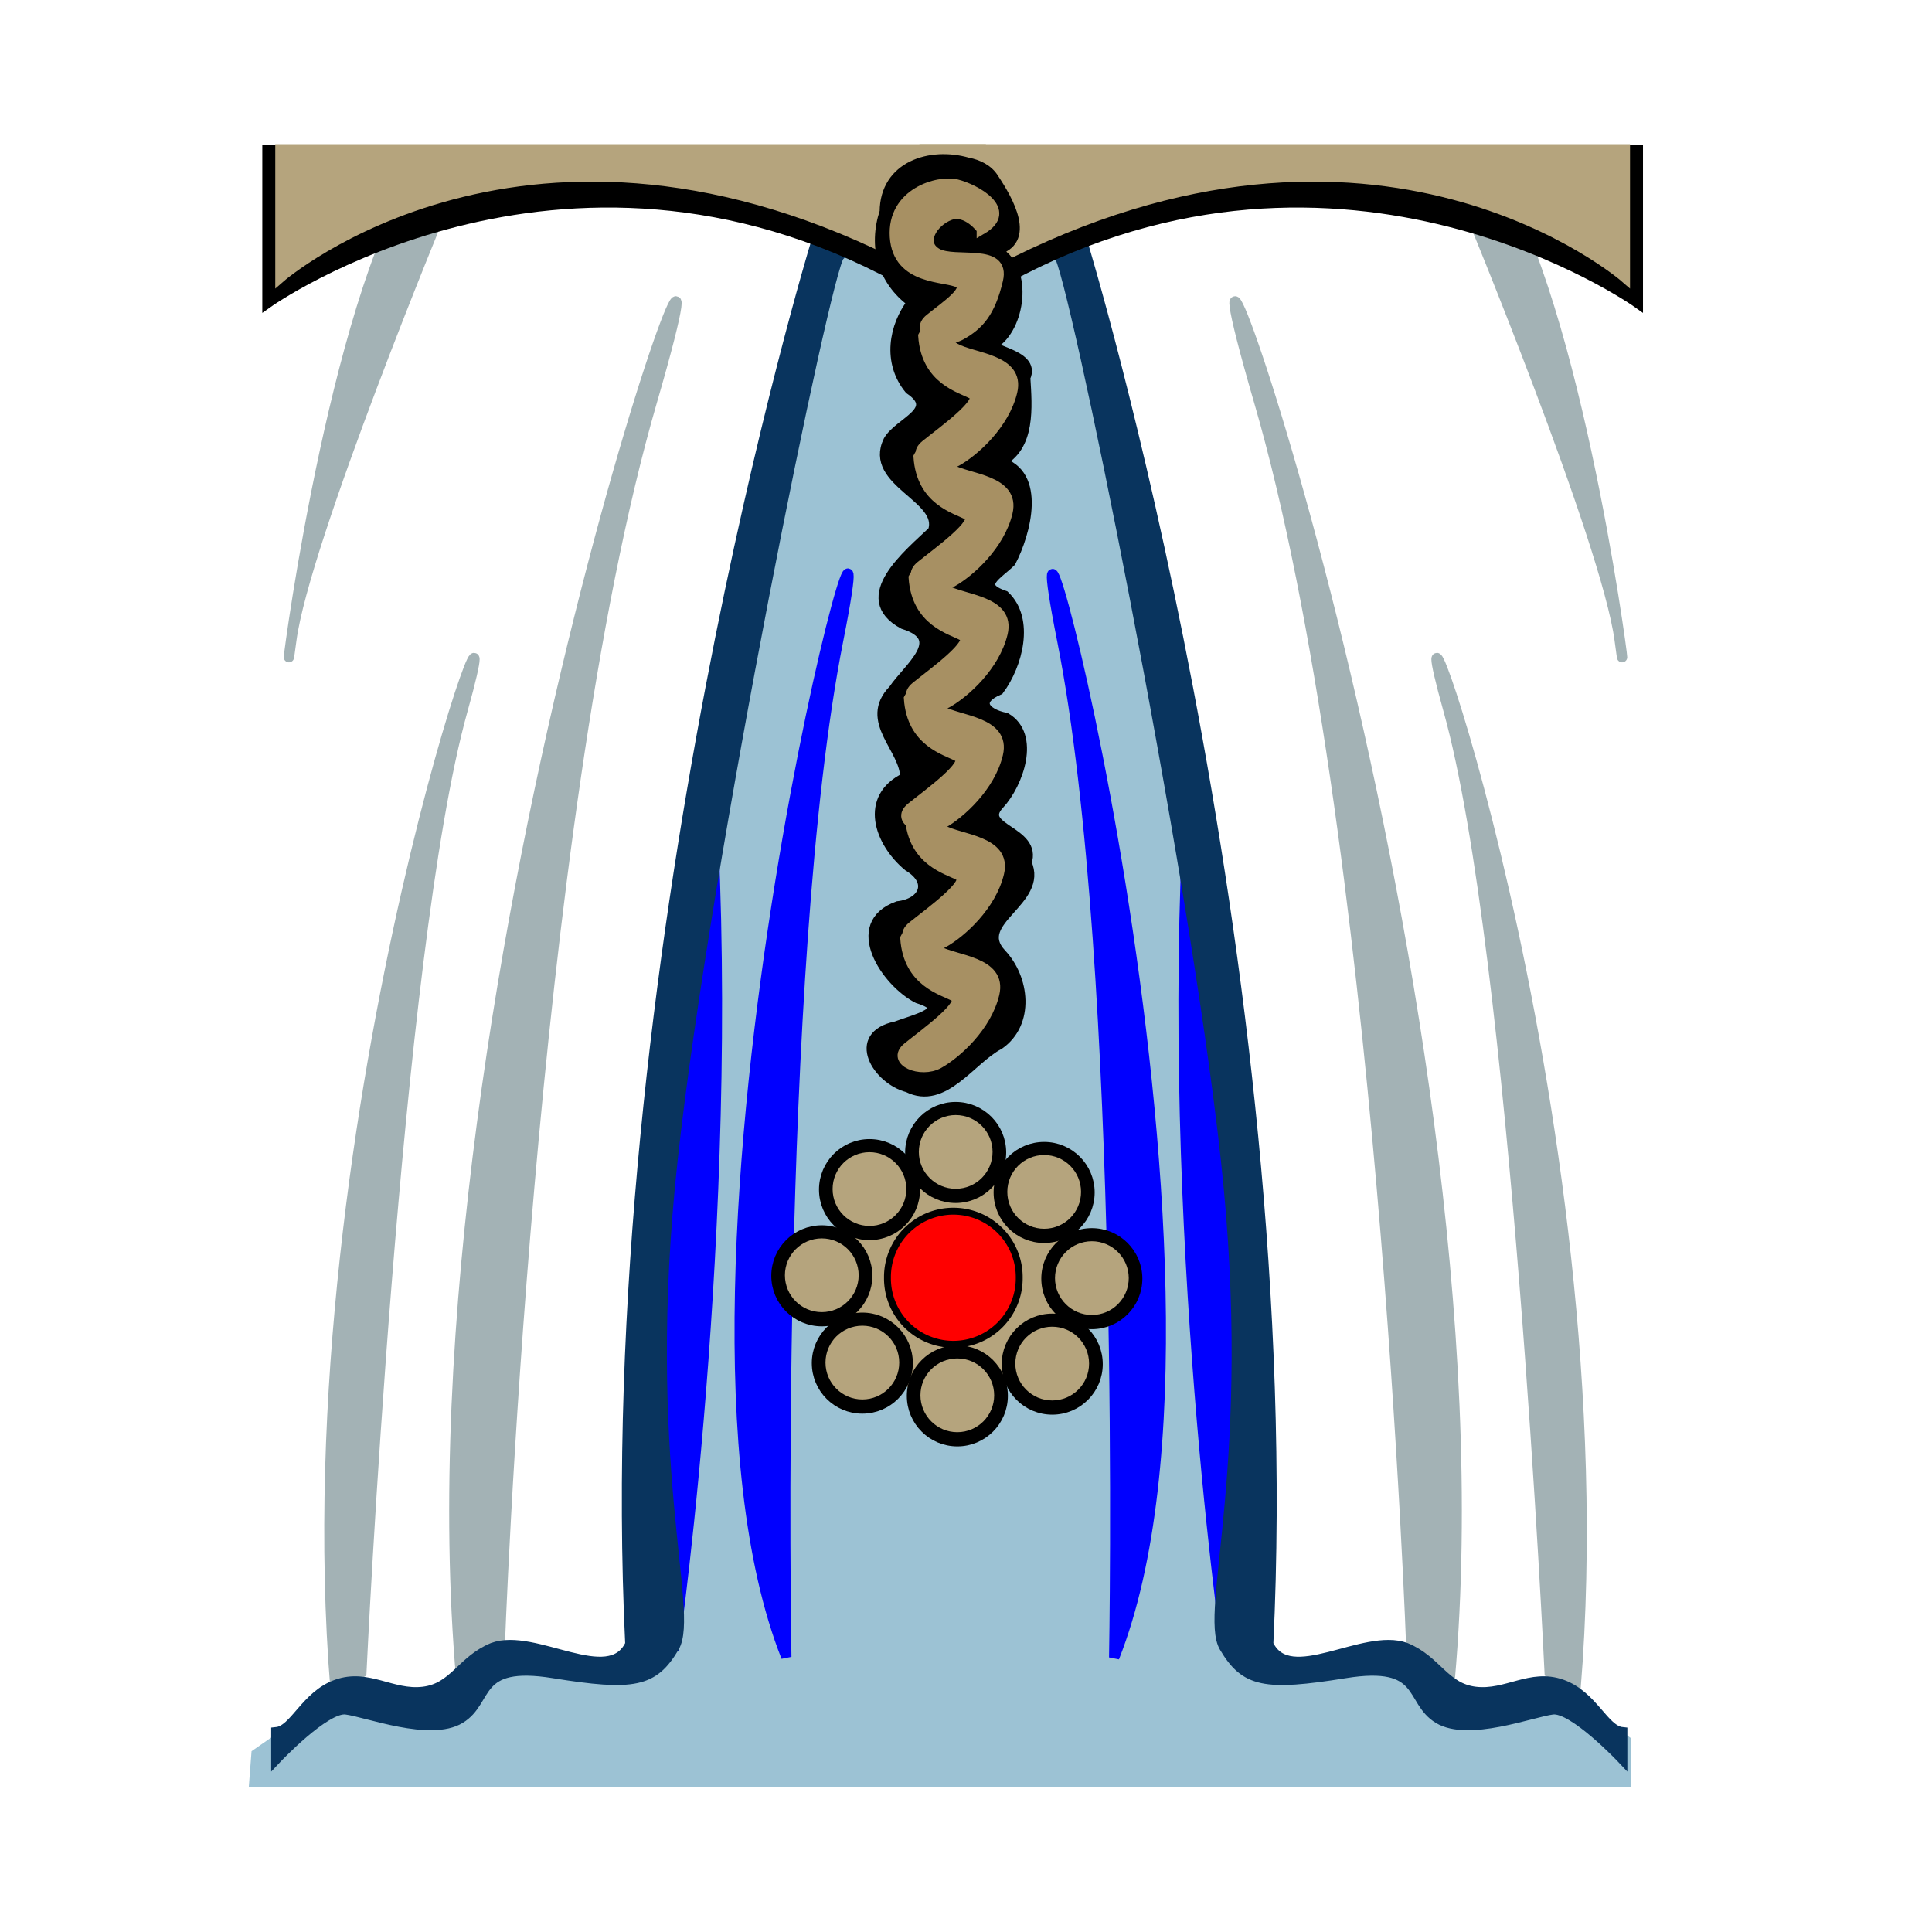 <?xml version="1.0" encoding="UTF-8" standalone="no"?>
<!-- Created with Inkscape (http://www.inkscape.org/) -->

<svg
   xmlns:dc="http://purl.org/dc/elements/1.1/"
   xmlns:cc="http://creativecommons.org/ns#"
   xmlns:rdf="http://www.w3.org/1999/02/22-rdf-syntax-ns#"
   xmlns:svg="http://www.w3.org/2000/svg"
   xmlns="http://www.w3.org/2000/svg"
   xmlns:sodipodi="http://sodipodi.sourceforge.net/DTD/sodipodi-0.dtd"
   xmlns:inkscape="http://www.inkscape.org/namespaces/inkscape"
   width="1024"
   height="1024"
   id="svg2"
   version="1.1"
   inkscape:version="0.48.4 r9939"
   sodipodi:docname="Princess Dress - WIP.svg">
  <defs
     id="defs4" />
  <sodipodi:namedview
     id="base"
     pagecolor="#ffffff"
     bordercolor="#666666"
     borderopacity="1.0"
     inkscape:pageopacity="0.0"
     inkscape:pageshadow="2"
     inkscape:zoom="0.20881747"
     inkscape:cx="-1233.1001"
     inkscape:cy="245.71342"
     inkscape:document-units="px"
     inkscape:current-layer="layer1"
     showgrid="false"
     inkscape:window-width="1366"
     inkscape:window-height="705"
     inkscape:window-x="-8"
     inkscape:window-y="-8"
     inkscape:window-maximized="1"
     showguides="true"
     inkscape:guide-bbox="true" />
  <g
     inkscape:label="Layer 1"
     inkscape:groupmode="layer"
     id="layer1"
     transform="translate(0,-28.362)">
    <path
       style="fill:#9cc2d4;fill-opacity:1;stroke:#9cc2d4;stroke-width:5.444px;stroke-linecap:butt;stroke-linejoin:miter;stroke-opacity:1"
       d="m 134.788,973.018 727.072,0 0,-21.893 -33.415,-24.197 -54.156,9.218 -41.481,-33.415 -40.329,11.523 -28.806,-4.609 4.609,-87.571 L 667.129,703.391 639.475,487.919 608.364,304.711 556.513,129.568 l -107.16,3.457 -32.263,108.312 -29.959,149.793 -27.654,179.752 -17.284,213.167 5.761,117.53 -19.588,10.37 -36.872,0 -31.111,-2.304 -36.872,26.502 -46.09,-6.914 -41.481,28.806 z"
       id="path3111"
       inkscape:connector-curvature="0" />
    <g
       id="g3345"
       transform="matrix(5.444,0,0,5.444,-1542.26,-2981.525)">
      <path
         sodipodi:nodetypes="cc"
         inkscape:connector-curvature="0"
         id="path3016-3"
         d="m 348.991,712.687 c 0,0 6.313,-44.447 3.283,-85.863 l -7.071,82.58 z"
         style="fill:#0000ff;stroke:#0000ff;stroke-width:1px;stroke-linecap:butt;stroke-linejoin:miter;stroke-opacity:1" />
      <path
         inkscape:connector-curvature="0"
         id="path3018-4"
         d="m 359.85,714.202 c 0,0 -1.263,-67.175 5.051,-98.995 6.313,-31.82 -19.698,61.872 -5.051,98.995 z"
         style="fill:#0000ff;stroke:#0000ff;stroke-width:1px;stroke-linecap:butt;stroke-linejoin:miter;stroke-opacity:1" />
    </g>
    <path
       style="fill:#0000ff;stroke:#0000ff;stroke-width:5.444px;stroke-linecap:butt;stroke-linejoin:miter;stroke-opacity:1"
       d="m 649.656,898.63 c 0,0 -34.373,-241.986 -17.874,-467.472 l 38.498,449.598 z"
       id="path3016"
       inkscape:connector-curvature="0"
       sodipodi:nodetypes="cc" />
    <g
       transform="matrix(-5.444,0,0,5.444,2553.471,-2991.208)"
       id="g3265-3">
      <path
         sodipodi:nodetypes="cscc"
         inkscape:connector-curvature="0"
         id="path3199-1"
         d="m 426.032,575.065 c 0,0 13.385,32.325 14.647,41.921 1.263,9.596 -2.525,-24.496 -10.102,-41.164 z"
         style="fill:#a3b2b5;fill-opacity:1;stroke:#a3b2b5;stroke-width:1px;stroke-linecap:butt;stroke-linejoin:miter;stroke-opacity:1" />
      <path
         sodipodi:nodetypes="csc"
         inkscape:connector-curvature="0"
         id="path3195-2"
         d="m 420.413,715.539 c 0,0 -2.789,-80.34 -14.837,-121.787 -11.89,-40.905 24.601,55.74 18.553,124.451"
         style="fill:#a3b2b5;fill-opacity:1;stroke:#a3b2b5;stroke-width:1px;stroke-linecap:butt;stroke-linejoin:miter;stroke-opacity:1" />
      <path
         sodipodi:nodetypes="cscc"
         inkscape:connector-curvature="0"
         id="path3197-3"
         d="m 433.861,717.497 c 0,0 -3.283,-70.206 -9.849,-93.692 -6.566,-23.486 16.92,38.891 12.374,95.207 z"
         style="fill:#a3b2b5;fill-opacity:1;stroke:#a3b2b5;stroke-width:1px;stroke-linecap:butt;stroke-linejoin:miter;stroke-opacity:1" />
    </g>
    <g
       id="g3265"
       transform="matrix(5.444,0,0,5.444,-1540.589,-2991.21)">
      <path
         sodipodi:nodetypes="cscc"
         inkscape:connector-curvature="0"
         id="path3199"
         d="m 426.032,575.065 c 0,0 13.385,32.325 14.647,41.921 1.263,9.596 -2.525,-24.496 -10.102,-41.164 z"
         style="fill:#a3b2b5;fill-opacity:1;stroke:#a3b2b5;stroke-width:1px;stroke-linecap:butt;stroke-linejoin:miter;stroke-opacity:1" />
      <path
         sodipodi:nodetypes="csc"
         inkscape:connector-curvature="0"
         id="path3195"
         d="m 420.413,715.539 c 0,0 -2.789,-80.34 -14.837,-121.787 -11.89,-40.905 24.601,55.74 18.553,124.451"
         style="fill:#a3b2b5;fill-opacity:1;stroke:#a3b2b5;stroke-width:1px;stroke-linecap:butt;stroke-linejoin:miter;stroke-opacity:1" />
      <path
         sodipodi:nodetypes="cscc"
         inkscape:connector-curvature="0"
         id="path3197"
         d="m 433.861,717.497 c 0,0 -3.283,-70.206 -9.849,-93.692 -6.566,-23.486 16.92,38.891 12.374,95.207 z"
         style="fill:#a3b2b5;fill-opacity:1;stroke:#a3b2b5;stroke-width:1px;stroke-linecap:butt;stroke-linejoin:miter;stroke-opacity:1" />
    </g>
    <path
       style="fill:#09345e;fill-opacity:1;stroke:#09345e;stroke-width:5.444px;stroke-linecap:butt;stroke-linejoin:miter;stroke-opacity:1"
       d="m 574.046,158.014 c 0,0 115.527,379.347 98.125,741.8 11.122,23.86 50.693,-6.326 72.916,1.944 16.528,6.805 20.416,21.389 36.944,23.333 16.528,1.944 29.166,-9.722 45.694,-3.889 16.528,5.833 22.361,24.305 32.083,25.277 l 0,14.021 c 0,0 -25.913,-27.498 -36.912,-26.123 -10.999,1.375 -44.685,14.437 -60.496,4.812 -15.812,-9.624 -6.875,-30.936 -49.497,-24.061 -42.623,6.875 -52.934,4.812 -63.934,-13.749 -10.999,-18.561 18.341,-97.815 0.841,-258.23 -17.5,-160.415 -81.666,-473.468 -88.471,-479.302 -6.806,-5.833 12.708,-5.833 12.708,-5.833 z"
       id="path2996"
       inkscape:connector-curvature="0"
       sodipodi:nodetypes="cccssc" />
    <path
       style="fill:#09345e;fill-opacity:1;stroke:#09345e;stroke-width:5.444px;stroke-linecap:butt;stroke-linejoin:miter;stroke-opacity:1"
       d="m 432.219,158.013 c 0,0 -115.527,379.347 -98.125,741.8 -11.122,23.86 -50.693,-6.326 -72.916,1.944 -16.528,6.805 -20.416,21.389 -36.944,23.333 -16.528,1.944 -29.166,-9.722 -45.694,-3.889 -16.528,5.833 -22.361,24.305 -32.083,25.278 l 0,14.021 c 0,0 25.913,-27.498 36.912,-26.123 10.999,1.375 44.685,14.437 60.496,4.812 15.812,-9.624 6.875,-30.936 49.497,-24.061 42.623,6.875 52.934,4.812 63.934,-13.749 10.999,-18.561 -18.341,-97.815 -0.841,-258.23 17.5,-160.415 81.666,-473.468 88.472,-479.302 6.805,-5.833 -12.708,-5.833 -12.708,-5.833 z"
       id="path2996-1"
       inkscape:connector-curvature="0"
       sodipodi:nodetypes="cccssc" />
    <g
       id="g3255"
       transform="matrix(5.444,0,0,5.444,-1540.589,-2991.21)">
      <g
         id="g3227">
        <path
           style="fill:#000000;stroke:#000000;stroke-width:1px;stroke-linecap:butt;stroke-linejoin:miter;stroke-opacity:1"
           d="m 442.447,569.257 0,14.9 c 0,0 -28.537,-20.329 -61.493,-2.399 l -6.692,1.768 0,-14.268 z"
           id="path3203"
           inkscape:connector-curvature="0"
           sodipodi:nodetypes="cccccc" />
        <path
           style="fill:#b5a47d;fill-opacity:1;stroke:#b5a47d;stroke-width:0.939px;stroke-linecap:butt;stroke-linejoin:miter;stroke-opacity:1"
           d="m 441.215,569.163 0,12.562 c 0,0 -24.139,-21.09 -61.548,-1.556 l -6.698,1.556 0,-12.562 z"
           id="path3203-1"
           inkscape:connector-curvature="0"
           sodipodi:nodetypes="cccccc" />
      </g>
      <g
         id="g3227-8"
         transform="matrix(-1,0,0,1,751.473,-3.0738281e-4)">
        <path
           style="fill:#000000;stroke:#000000;stroke-width:1px;stroke-linecap:butt;stroke-linejoin:miter;stroke-opacity:1"
           d="m 442.447,569.257 0,14.9 c 0,0 -28.537,-20.329 -61.493,-2.399 l -6.692,1.768 0,-14.268 z"
           id="path3203-9"
           inkscape:connector-curvature="0"
           sodipodi:nodetypes="cccccc" />
        <path
           style="fill:#b5a47d;fill-opacity:1;stroke:#b5a47d;stroke-width:0.939px;stroke-linecap:butt;stroke-linejoin:miter;stroke-opacity:1"
           d="m 441.215,569.163 0,12.562 c 0,0 -24.139,-21.09 -61.548,-1.556 l -6.698,1.556 0,-12.562 z"
           id="path3203-1-2"
           inkscape:connector-curvature="0"
           sodipodi:nodetypes="cccccc" />
      </g>
    </g>
    <path
       style="fill:#000000;stroke:#000000;stroke-width:5.444px;stroke-linecap:butt;stroke-linejoin:miter;stroke-opacity:1"
       d="m 526.717,123.072 c 7.633,11.474 20.248,33.343 0.632,37.993 17.414,8.046 13.985,38.668 0.608,48.661 -8.666,4.503 21.63,5.566 15.434,18.742 0.916,15.43 2.972,36.909 -13.58,44.83 22.366,6.043 13.789,37.748 5.915,52.761 -6.645,6.707 -19.144,12.697 -3.266,18.086 13.286,12.581 6.819,36.651 -2.957,49.804 -12.927,5.519 -7.924,12.602 3.606,14.905 15.744,9.286 6.64,34.85 -3.502,45.79 -12.413,13.239 20.359,13.993 14.419,31.025 9.358,20.299 -29.392,30.786 -13.46,48.137 12.418,13.02 15.19,36.756 -0.999,48.107 -15.062,7.792 -29.322,32.297 -48.387,22.698 -16.198,-4.154 -30.382,-27.258 -6.179,-32.214 8.068,-3.162 31.841,-8.597 11.431,-14.982 -16.753,-8.519 -37.216,-39.129 -10.506,-48.672 13.949,-1.63 18.993,-13.202 5.497,-21.311 -15.546,-12.928 -23.414,-36.208 -1.627,-46.809 0.296,-15.498 -22.379,-30.052 -6.23,-46.624 7.808,-11.641 29.561,-27.31 5.273,-34.91 -26.045,-13.968 3.112,-37.194 15.677,-49.23 6.136,-17.855 -34.365,-25.925 -23.603,-47.916 5.677,-9.854 28.043,-15.848 11.194,-27.325 -11.821,-14.364 -8.255,-33.408 1.466,-46.063 -15.669,-11.434 -20.732,-29.415 -14.623,-47.993 0.15,-24.142 24.127,-31.666 43.958,-25.973 5.41,1.021 10.858,3.592 13.811,8.482 z"
       id="path3001"
       inkscape:connector-curvature="0" />
    <path
       style="fill:#0000ff;stroke:#0000ff;stroke-width:5.444px;stroke-linecap:butt;stroke-linejoin:miter;stroke-opacity:1"
       d="m 590.534,906.879 c 0,0 6.875,-365.728 -27.498,-538.968 -34.373,-173.24 107.244,336.855 27.498,538.968 z"
       id="path3018"
       inkscape:connector-curvature="0" />
    <g
       id="g3003"
       transform="matrix(5.439,-0.251,0.251,5.439,-1682.87,-2890.06)">
      <path
         inkscape:connector-curvature="0"
         id="path3022"
         d="m 378.482,576.38 c 0,0 -1.339,-2.054 -3.036,-1.518 -1.696,0.536 -3.125,2.589 -1.429,3.661 1.696,1.071 6.696,-0.268 5.804,2.857 -0.893,3.125 -2.054,4.286 -3.839,5.179 -1.786,0.893 -4.643,-0.446 -2.946,-1.696 1.696,-1.25 4.107,-2.679 2.946,-3.393 -1.161,-0.714 -5.893,-0.446 -5.982,-4.732 -0.089,-4.286 4.464,-5.357 6.25,-4.821 1.786,0.536 5.446,2.768 2.232,4.464 z"
         style="fill:#a79063;fill-opacity:1;stroke:#a79063;stroke-width:1px;stroke-linecap:butt;stroke-linejoin:miter;stroke-opacity:1" />
      <path
         sodipodi:nodetypes="csssscc"
         inkscape:connector-curvature="0"
         id="path3022-0"
         d="m 375.355,587.832 c 1.696,1.071 6.25,1.339 5.357,4.464 -0.893,3.125 -3.929,5.625 -5.714,6.518 -1.786,0.893 -4.643,-0.446 -2.946,-1.696 1.696,-1.25 5.982,-4.018 4.821,-4.732 -1.161,-0.714 -4.464,-1.607 -4.554,-5.893 0.678,-1.179 1.835,0.499 3.036,1.339 z"
         style="fill:#a79063;fill-opacity:1;stroke:#a79063;stroke-width:1px;stroke-linecap:butt;stroke-linejoin:miter;stroke-opacity:1" />
      <path
         sodipodi:nodetypes="csssscc"
         inkscape:connector-curvature="0"
         id="path3022-0-8"
         d="m 374.354,599.563 c 1.696,1.071 6.25,1.339 5.357,4.464 -0.893,3.125 -3.929,5.625 -5.714,6.518 -1.786,0.893 -4.643,-0.446 -2.946,-1.696 1.696,-1.25 5.982,-4.018 4.821,-4.732 -1.161,-0.714 -4.464,-1.607 -4.554,-5.893 0.678,-1.179 1.835,0.499 3.036,1.339 z"
         style="fill:#a79063;fill-opacity:1;stroke:#a79063;stroke-width:1px;stroke-linecap:butt;stroke-linejoin:miter;stroke-opacity:1" />
      <path
         sodipodi:nodetypes="csssscc"
         inkscape:connector-curvature="0"
         id="path3022-0-2"
         d="m 373.336,611.287 c 1.696,1.071 6.25,1.339 5.357,4.464 -0.893,3.125 -3.929,5.625 -5.714,6.518 -1.786,0.893 -4.643,-0.446 -2.946,-1.696 1.696,-1.25 5.982,-4.018 4.821,-4.732 -1.161,-0.714 -4.464,-1.607 -4.554,-5.893 0.678,-1.179 1.835,0.499 3.036,1.339 z"
         style="fill:#a79063;fill-opacity:1;stroke:#a79063;stroke-width:1px;stroke-linecap:butt;stroke-linejoin:miter;stroke-opacity:1" />
      <path
         sodipodi:nodetypes="csssscc"
         inkscape:connector-curvature="0"
         id="path3022-0-8-4"
         d="m 372.335,623.018 c 1.696,1.071 6.25,1.339 5.357,4.464 -0.893,3.125 -3.929,5.625 -5.714,6.518 -1.786,0.893 -4.643,-0.446 -2.946,-1.696 1.696,-1.25 5.982,-4.018 4.821,-4.732 -1.161,-0.714 -4.464,-1.607 -4.554,-5.893 0.678,-1.179 1.835,0.499 3.036,1.339 z"
         style="fill:#a79063;fill-opacity:1;stroke:#a79063;stroke-width:1px;stroke-linecap:butt;stroke-linejoin:miter;stroke-opacity:1" />
      <path
         sodipodi:nodetypes="csssscc"
         inkscape:connector-curvature="0"
         id="path3022-0-2-5"
         d="m 371.908,634.59 c 1.696,1.071 6.25,1.339 5.357,4.464 -0.893,3.125 -3.929,5.625 -5.714,6.518 -1.786,0.893 -4.643,-0.446 -2.946,-1.696 1.696,-1.25 5.982,-4.018 4.821,-4.732 -1.161,-0.714 -4.464,-1.607 -4.554,-5.893 0.678,-1.179 1.835,0.499 3.036,1.339 z"
         style="fill:#a79063;fill-opacity:1;stroke:#a79063;stroke-width:1px;stroke-linecap:butt;stroke-linejoin:miter;stroke-opacity:1" />
      <path
         sodipodi:nodetypes="csssscc"
         inkscape:connector-curvature="0"
         id="path3022-0-8-4-5"
         d="m 370.907,646.322 c 1.696,1.071 6.25,1.339 5.357,4.464 -0.893,3.125 -3.929,5.625 -5.714,6.518 -1.786,0.893 -4.643,-0.446 -2.946,-1.696 1.696,-1.25 5.982,-4.018 4.821,-4.732 -1.161,-0.714 -4.464,-1.607 -4.554,-5.893 0.678,-1.179 1.835,0.499 3.036,1.339 z"
         style="fill:#a79063;fill-opacity:1;stroke:#a79063;stroke-width:1px;stroke-linecap:butt;stroke-linejoin:miter;stroke-opacity:1" />
    </g>
    <path
       sodipodi:type="arc"
       style="fill:#b5a47d;fill-opacity:1;stroke:#b5a47d;stroke-opacity:1"
       id="path3152-6"
       sodipodi:cx="375.53571"
       sodipodi:cy="679.32648"
       sodipodi:rx="9.5535717"
       sodipodi:ry="9.5535717"
       d="m 385.089,679.326 a 9.554,9.554 0 1 1 -19.107,0 9.554,9.554 0 1 1 19.107,0 z"
       transform="matrix(6.025,0,0,6.025,-1757.997,-3385.855)" />
    <g
       id="g3009"
       transform="matrix(5.444,0,0,5.444,-1540.589,-2991.21)">
      <path
         d="m 380.449,666.863 c 0,2.441 -1.979,4.419 -4.419,4.419 -2.441,0 -4.419,-1.979 -4.419,-4.419 0,-2.441 1.979,-4.419 4.419,-4.419 2.441,0 4.419,1.979 4.419,4.419 z"
         sodipodi:ry="4.4194174"
         sodipodi:rx="4.4194174"
         sodipodi:cy="666.86273"
         sodipodi:cx="376.0293"
         id="path3003"
         style="fill:#000000;fill-opacity:1;stroke:#000000;stroke-opacity:1"
         sodipodi:type="arc" />
      <path
         transform="matrix(1.628,0,0,1.628,-216.612,-424.701)"
         d="m 365.738,670.461 c 0,0.941 -0.763,1.705 -1.705,1.705 -0.941,0 -1.705,-0.763 -1.705,-1.705 0,-0.941 0.763,-1.705 1.705,-1.705 0.941,0 1.705,0.763 1.705,1.705 z"
         sodipodi:ry="1.7046324"
         sodipodi:rx="1.7046324"
         sodipodi:cy="670.46136"
         sodipodi:cx="364.03372"
         id="path3005"
         style="fill:#b5a47d;fill-opacity:1;stroke:#b5a47d;stroke-opacity:1"
         sodipodi:type="arc" />
    </g>
    <g
       transform="matrix(5.444,0,0,5.444,-1493.694,-2970.018)"
       id="g3009-1">
      <path
         d="m 380.449,666.863 c 0,2.441 -1.979,4.419 -4.419,4.419 -2.441,0 -4.419,-1.979 -4.419,-4.419 0,-2.441 1.979,-4.419 4.419,-4.419 2.441,0 4.419,1.979 4.419,4.419 z"
         sodipodi:ry="4.4194174"
         sodipodi:rx="4.4194174"
         sodipodi:cy="666.86273"
         sodipodi:cx="376.0293"
         id="path3003-7"
         style="fill:#000000;fill-opacity:1;stroke:#000000;stroke-opacity:1"
         sodipodi:type="arc" />
      <path
         transform="matrix(1.628,0,0,1.628,-216.612,-424.701)"
         d="m 365.738,670.461 c 0,0.941 -0.763,1.705 -1.705,1.705 -0.941,0 -1.705,-0.763 -1.705,-1.705 0,-0.941 0.763,-1.705 1.705,-1.705 0.941,0 1.705,0.763 1.705,1.705 z"
         sodipodi:ry="1.7046324"
         sodipodi:rx="1.7046324"
         sodipodi:cy="670.46136"
         sodipodi:cx="364.03372"
         id="path3005-4"
         style="fill:#b5a47d;fill-opacity:1;stroke:#b5a47d;stroke-opacity:1"
         sodipodi:type="arc" />
    </g>
    <g
       transform="matrix(5.444,0,0,5.444,-1468.416,-2924.324)"
       id="g3009-1-0">
      <path
         d="m 380.449,666.863 c 0,2.441 -1.979,4.419 -4.419,4.419 -2.441,0 -4.419,-1.979 -4.419,-4.419 0,-2.441 1.979,-4.419 4.419,-4.419 2.441,0 4.419,1.979 4.419,4.419 z"
         sodipodi:ry="4.4194174"
         sodipodi:rx="4.4194174"
         sodipodi:cy="666.86273"
         sodipodi:cx="376.0293"
         id="path3003-7-9"
         style="fill:#000000;fill-opacity:1;stroke:#000000;stroke-opacity:1"
         sodipodi:type="arc" />
      <path
         transform="matrix(1.628,0,0,1.628,-216.612,-424.701)"
         d="m 365.738,670.461 c 0,0.941 -0.763,1.705 -1.705,1.705 -0.941,0 -1.705,-0.763 -1.705,-1.705 0,-0.941 0.763,-1.705 1.705,-1.705 0.941,0 1.705,0.763 1.705,1.705 z"
         sodipodi:ry="1.7046324"
         sodipodi:rx="1.7046324"
         sodipodi:cy="670.46136"
         sodipodi:cx="364.03372"
         id="path3005-4-4"
         style="fill:#b5a47d;fill-opacity:1;stroke:#b5a47d;stroke-opacity:1"
         sodipodi:type="arc" />
    </g>
    <g
       transform="matrix(-5.444,0,0,5.444,2604.818,-2879.018)"
       id="g3009-8">
      <path
         d="m 380.449,666.863 c 0,2.441 -1.979,4.419 -4.419,4.419 -2.441,0 -4.419,-1.979 -4.419,-4.419 0,-2.441 1.979,-4.419 4.419,-4.419 2.441,0 4.419,1.979 4.419,4.419 z"
         sodipodi:ry="4.4194174"
         sodipodi:rx="4.4194174"
         sodipodi:cy="666.86273"
         sodipodi:cx="376.0293"
         id="path3003-8"
         style="fill:#000000;fill-opacity:1;stroke:#000000;stroke-opacity:1"
         sodipodi:type="arc" />
      <path
         transform="matrix(1.628,0,0,1.628,-216.612,-424.701)"
         d="m 365.738,670.461 c 0,0.941 -0.763,1.705 -1.705,1.705 -0.941,0 -1.705,-0.763 -1.705,-1.705 0,-0.941 0.763,-1.705 1.705,-1.705 0.941,0 1.705,0.763 1.705,1.705 z"
         sodipodi:ry="1.7046324"
         sodipodi:rx="1.7046324"
         sodipodi:cy="670.46136"
         sodipodi:cx="364.03372"
         id="path3005-2"
         style="fill:#b5a47d;fill-opacity:1;stroke:#b5a47d;stroke-opacity:1"
         sodipodi:type="arc" />
    </g>
    <g
       transform="matrix(-5.444,0,0,5.444,2554.519,-2862.201)"
       id="g3009-1-4">
      <path
         d="m 380.449,666.863 c 0,2.441 -1.979,4.419 -4.419,4.419 -2.441,0 -4.419,-1.979 -4.419,-4.419 0,-2.441 1.979,-4.419 4.419,-4.419 2.441,0 4.419,1.979 4.419,4.419 z"
         sodipodi:ry="4.4194174"
         sodipodi:rx="4.4194174"
         sodipodi:cy="666.86273"
         sodipodi:cx="376.0293"
         id="path3003-7-5"
         style="fill:#000000;fill-opacity:1;stroke:#000000;stroke-opacity:1"
         sodipodi:type="arc" />
      <path
         transform="matrix(1.628,0,0,1.628,-216.612,-424.701)"
         d="m 365.738,670.461 c 0,0.941 -0.763,1.705 -1.705,1.705 -0.941,0 -1.705,-0.763 -1.705,-1.705 0,-0.941 0.763,-1.705 1.705,-1.705 0.941,0 1.705,0.763 1.705,1.705 z"
         sodipodi:ry="1.7046324"
         sodipodi:rx="1.7046324"
         sodipodi:cy="670.46136"
         sodipodi:cx="364.03372"
         id="path3005-4-5"
         style="fill:#b5a47d;fill-opacity:1;stroke:#b5a47d;stroke-opacity:1"
         sodipodi:type="arc" />
    </g>
    <g
       transform="matrix(-5.444,0,0,5.444,2507.968,-2971.526)"
       id="g3009-1-1">
      <path
         d="m 380.449,666.863 c 0,2.441 -1.979,4.419 -4.419,4.419 -2.441,0 -4.419,-1.979 -4.419,-4.419 0,-2.441 1.979,-4.419 4.419,-4.419 2.441,0 4.419,1.979 4.419,4.419 z"
         sodipodi:ry="4.4194174"
         sodipodi:rx="4.4194174"
         sodipodi:cy="666.86273"
         sodipodi:cx="376.0293"
         id="path3003-7-7"
         style="fill:#000000;fill-opacity:1;stroke:#000000;stroke-opacity:1"
         sodipodi:type="arc" />
      <path
         transform="matrix(1.628,0,0,1.628,-216.612,-424.701)"
         d="m 365.738,670.461 c 0,0.941 -0.763,1.705 -1.705,1.705 -0.941,0 -1.705,-0.763 -1.705,-1.705 0,-0.941 0.763,-1.705 1.705,-1.705 0.941,0 1.705,0.763 1.705,1.705 z"
         sodipodi:ry="1.7046324"
         sodipodi:rx="1.7046324"
         sodipodi:cy="670.46136"
         sodipodi:cx="364.03372"
         id="path3005-4-1"
         style="fill:#b5a47d;fill-opacity:1;stroke:#b5a47d;stroke-opacity:1"
         sodipodi:type="arc" />
    </g>
    <g
       transform="matrix(-5.444,0,0,5.444,2482.69,-2925.832)"
       id="g3009-1-0-1">
      <path
         d="m 380.449,666.863 c 0,2.441 -1.979,4.419 -4.419,4.419 -2.441,0 -4.419,-1.979 -4.419,-4.419 0,-2.441 1.979,-4.419 4.419,-4.419 2.441,0 4.419,1.979 4.419,4.419 z"
         sodipodi:ry="4.4194174"
         sodipodi:rx="4.4194174"
         sodipodi:cy="666.86273"
         sodipodi:cx="376.0293"
         id="path3003-7-9-5"
         style="fill:#000000;fill-opacity:1;stroke:#000000;stroke-opacity:1"
         sodipodi:type="arc" />
      <path
         transform="matrix(1.628,0,0,1.628,-216.612,-424.701)"
         d="m 365.738,670.461 c 0,0.941 -0.763,1.705 -1.705,1.705 -0.941,0 -1.705,-0.763 -1.705,-1.705 0,-0.941 0.763,-1.705 1.705,-1.705 0.941,0 1.705,0.763 1.705,1.705 z"
         sodipodi:ry="1.7046324"
         sodipodi:rx="1.7046324"
         sodipodi:cy="670.46136"
         sodipodi:cx="364.03372"
         id="path3005-4-4-2"
         style="fill:#b5a47d;fill-opacity:1;stroke:#b5a47d;stroke-opacity:1"
         sodipodi:type="arc" />
    </g>
    <g
       transform="matrix(5.444,0,0,5.444,-1590.058,-2879.553)"
       id="g3009-8-7">
      <path
         d="m 380.449,666.863 c 0,2.441 -1.979,4.419 -4.419,4.419 -2.441,0 -4.419,-1.979 -4.419,-4.419 0,-2.441 1.979,-4.419 4.419,-4.419 2.441,0 4.419,1.979 4.419,4.419 z"
         sodipodi:ry="4.4194174"
         sodipodi:rx="4.4194174"
         sodipodi:cy="666.86273"
         sodipodi:cx="376.0293"
         id="path3003-8-6"
         style="fill:#000000;fill-opacity:1;stroke:#000000;stroke-opacity:1"
         sodipodi:type="arc" />
      <path
         transform="matrix(1.628,0,0,1.628,-216.612,-424.701)"
         d="m 365.738,670.461 c 0,0.941 -0.763,1.705 -1.705,1.705 -0.941,0 -1.705,-0.763 -1.705,-1.705 0,-0.941 0.763,-1.705 1.705,-1.705 0.941,0 1.705,0.763 1.705,1.705 z"
         sodipodi:ry="1.7046324"
         sodipodi:rx="1.7046324"
         sodipodi:cy="670.46136"
         sodipodi:cx="364.03372"
         id="path3005-2-1"
         style="fill:#b5a47d;fill-opacity:1;stroke:#b5a47d;stroke-opacity:1"
         sodipodi:type="arc" />
    </g>
    <path
       sodipodi:type="arc"
       style="fill:#ff0000;fill-opacity:1;stroke:#000000;stroke-opacity:1"
       id="path3152"
       sodipodi:cx="375.53571"
       sodipodi:cy="679.32648"
       sodipodi:rx="9.5535717"
       sodipodi:ry="9.5535717"
       d="m 385.089,679.326 a 9.554,9.554 0 1 1 -19.107,0 9.554,9.554 0 1 1 19.107,0 z"
       transform="matrix(3.655,0,0,3.655,-867.293,-1777.345)" />
  </g>
</svg>
